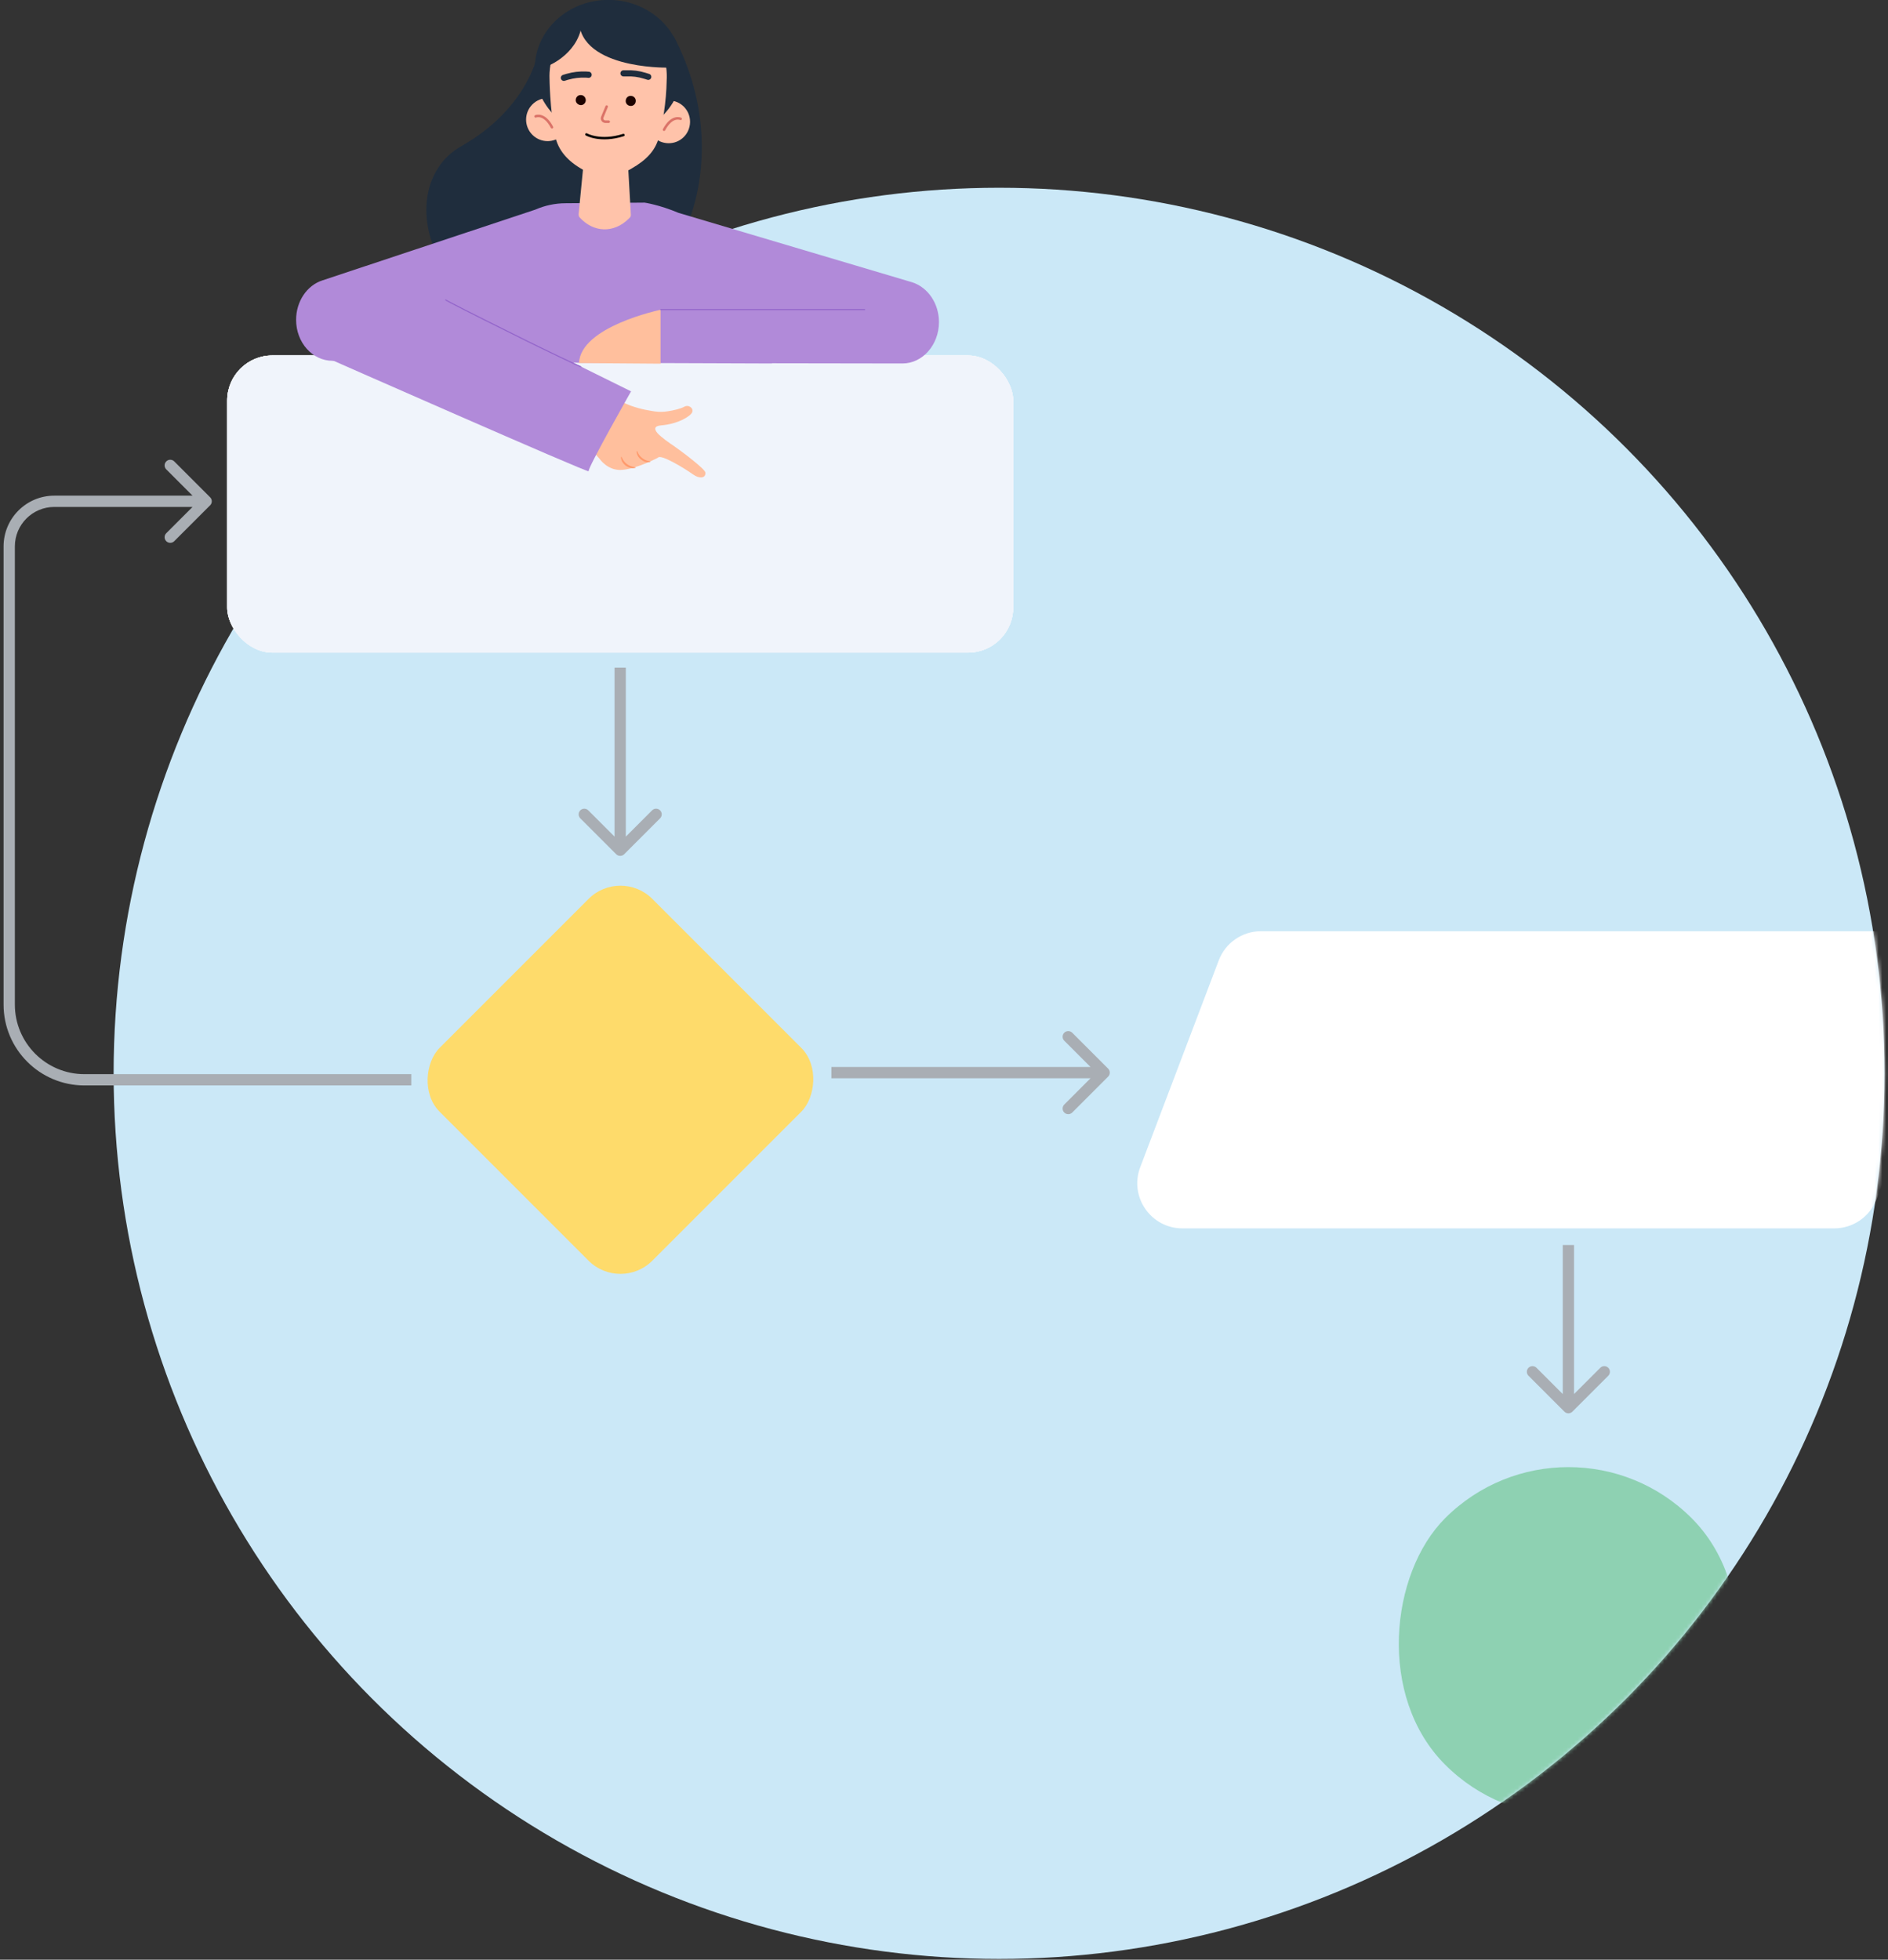 <svg width="502" height="521" viewBox="0 0 502 521" fill="none" xmlns="http://www.w3.org/2000/svg">
<rect x="0" y="0" width="502" height="521" fill="#333333" stroke="none"/>
<circle cx="265.651" cy="285.355" r="235.439" fill="#CBE8F7"/>
<rect x="60.402" y="94.5" width="209" height="79" rx="12" fill="#F4F7FC"/>
<rect x="60.402" y="94.5" width="209" height="79" rx="12" fill="#F4F7FC"/>
<rect x="60.402" y="94.5" width="209" height="79" rx="12" fill="#F4F7FC"/>
<path d="M415.959 375.298C416.545 375.884 417.494 375.884 418.08 375.298L427.626 365.752C428.212 365.167 428.212 364.217 427.626 363.631C427.04 363.045 426.091 363.045 425.505 363.631L417.02 372.116L408.534 363.631C407.948 363.045 406.999 363.045 406.413 363.631C405.827 364.217 405.827 365.167 406.413 365.752L415.959 375.298ZM415.52 331V374.238H418.52V331H415.52Z" fill="#A9AEB4"/>
<rect x="60.402" y="94.5" width="209" height="79" rx="12" fill="#F0F4FB"/>
<rect x="164.971" y="230.5" width="80" height="80" rx="12" transform="rotate(45 164.971 230.5)" fill="#FEDB6B"/>
<mask id="mask0" mask-type="alpha" maskUnits="userSpaceOnUse" x="30" y="49" width="472" height="472">
<circle cx="265.651" cy="285.355" r="235.439" fill="#B9E0F5"/>
</mask>
<g mask="url(#mask0)">
<path d="M324.061 255.308C325.83 250.649 330.295 247.568 335.279 247.568H508.607C517.007 247.568 522.807 255.976 519.825 263.828L498.939 318.828C497.17 323.488 492.705 326.568 487.721 326.568H314.393C305.993 326.568 300.193 318.161 303.175 310.308L324.061 255.308Z" fill="white"/>
<rect x="417.02" y="370.844" width="92.69" height="92.69" rx="46.345" transform="rotate(45 417.02 370.844)" fill="#8ED1B2"/>
</g>
<path d="M55.875 134.332C56.461 133.746 56.461 132.797 55.875 132.211L46.329 122.665C45.743 122.079 44.794 122.079 44.208 122.665C43.622 123.251 43.622 124.2 44.208 124.786L52.693 133.271L44.208 141.757C43.622 142.343 43.622 143.292 44.208 143.878C44.794 144.464 45.743 144.464 46.329 143.878L55.875 134.332ZM58.183 288.569H109.359V285.569H58.183V288.569ZM22.451 288.569H58.183V285.569H22.451V288.569ZM3.951 267.069V145.271H0.951V267.069H3.951ZM14.451 134.771H54.815V131.771H14.451V134.771ZM3.951 145.271C3.951 139.473 8.652 134.771 14.451 134.771V131.771C6.995 131.771 0.951 137.816 0.951 145.271H3.951ZM22.451 285.569C12.234 285.569 3.951 277.286 3.951 267.069H0.951C0.951 278.943 10.577 288.569 22.451 288.569V285.569Z" fill="#A9AEB4"/>
<path d="M163.842 227.103C164.427 227.688 165.377 227.688 165.963 227.103L175.509 217.557C176.095 216.971 176.095 216.021 175.509 215.435C174.923 214.85 173.973 214.85 173.388 215.435L164.902 223.921L156.417 215.435C155.831 214.85 154.882 214.85 154.296 215.435C153.71 216.021 153.71 216.971 154.296 217.557L163.842 227.103ZM163.402 177.494L163.402 226.042L166.402 226.042L166.402 177.494L163.402 177.494Z" fill="#A9AEB4"/>
<path d="M294.645 286.227C295.231 285.641 295.231 284.691 294.645 284.105L285.099 274.559C284.513 273.974 283.563 273.974 282.978 274.559C282.392 275.145 282.392 276.095 282.978 276.681L291.463 285.166L282.978 293.651C282.392 294.237 282.392 295.187 282.978 295.773C283.563 296.358 284.513 296.358 285.099 295.773L294.645 286.227ZM221.061 286.666L293.584 286.666L293.584 283.666L221.061 283.666L221.061 286.666Z" fill="#A9AEB4"/>
<g clip-path="url(#clip0)">
<path d="M142.733 15.198C142.733 15.198 139.846 29.143 122.688 38.839C104.386 49.188 113.646 83.94 145.075 85.629C179.283 87.481 197.912 45.212 179.174 9.751L142.733 15.198Z" fill="#1F2D3D"/>
<path d="M174.816 115.153C173.944 114.118 173.835 113.247 175.851 113.083C180.263 112.702 183.477 110.741 184.021 109.652C184.512 108.562 183.15 107.473 181.952 108.126C180.971 108.671 179.119 109.107 177.648 109.325C176.45 109.543 175.252 109.543 174.053 109.379C173.018 109.216 172.147 109.052 171.33 108.889C171.33 108.889 166.645 107.909 164.684 106.329L154.825 116.787L159.455 122.016C159.455 122.016 161.688 125.339 165.61 124.903C169.587 124.522 174.925 121.69 174.925 121.69C175.633 120.6 182.006 124.522 184.076 125.993C186.091 127.463 187.671 127.082 187.562 125.666C187.508 124.685 181.298 120.055 179.282 118.639C178.139 117.877 175.905 116.351 174.816 115.153Z" fill="#FFBF9D"/>
<path d="M169.042 124.304C169.042 124.359 168.77 124.468 168.225 124.468C167.735 124.468 167.027 124.25 166.373 123.814C165.774 123.324 165.338 122.724 165.229 122.234C165.066 121.744 165.12 121.417 165.175 121.417C165.338 121.363 165.556 122.561 166.7 123.378C167.844 124.25 169.042 124.141 169.042 124.304Z" fill="#FF9A6C"/>
<path d="M172.965 122.724C172.965 122.779 172.692 122.888 172.202 122.888C171.712 122.888 171.058 122.67 170.459 122.179C169.86 121.744 169.479 121.144 169.37 120.654C169.206 120.164 169.261 119.892 169.315 119.892C169.479 119.837 169.696 120.981 170.786 121.798C171.766 122.615 172.965 122.615 172.965 122.724Z" fill="#FF9A6C"/>
<path d="M242.578 75.061L180.427 56.595C175.252 54.416 171.385 53.872 171.385 53.872L150.414 54.035C147.581 54.035 144.858 54.634 142.352 55.724L85.812 74.516C81.617 75.823 78.731 80.126 78.731 85.029C78.731 91.075 83.088 95.923 88.426 95.923H114.518C114.463 96.195 114.409 96.304 114.409 96.304L205.266 96.631C205.266 96.631 205.266 96.631 205.266 96.576L239.963 96.631C245.301 96.631 249.659 91.674 249.659 85.628C249.659 80.726 246.772 76.422 242.578 75.061Z" fill="#B18AD9"/>
<path d="M85.866 94.673C85.866 94.673 156.896 125.993 156.515 125.285C156.133 124.577 167.79 104.042 167.79 104.042L110.269 75.608L85.866 94.673Z" fill="#B18AD9"/>
<path d="M154.553 97.505C154.553 97.559 154.008 97.342 153.082 96.906C152.101 96.416 150.74 95.816 149.16 95.054C145.892 93.474 141.316 91.295 136.359 88.79C131.348 86.339 126.882 84.051 123.613 82.417C122.034 81.6 120.781 80.946 119.8 80.456C118.874 79.966 118.384 79.693 118.439 79.639" stroke="#9264CA" stroke-width="0.279" stroke-miterlimit="10"/>
<path d="M175.634 96.687V82.361C175.634 82.361 154.336 86.773 153.955 96.524L175.634 96.687Z" fill="#FFBF9D"/>
<path d="M175.579 82.305H229.995" stroke="#9264CA" stroke-width="0.279" stroke-miterlimit="10"/>
<path d="M149.647 35.844C151.881 33.611 151.881 29.989 149.647 27.756C147.414 25.522 143.792 25.522 141.559 27.756C139.325 29.989 139.325 33.611 141.559 35.844C143.792 38.078 147.414 38.078 149.647 35.844Z" fill="#FFC3AA"/>
<path d="M142.407 30.94C142.407 30.94 144.695 29.905 146.765 33.827" stroke="#DB7368" stroke-width="0.672" stroke-miterlimit="10" stroke-linecap="round" stroke-linejoin="round"/>
<path d="M172.094 32.302C172.039 35.461 174.545 38.022 177.704 38.076C180.863 38.13 183.424 35.625 183.478 32.465C183.532 29.306 181.027 26.746 177.868 26.692C174.708 26.692 172.148 29.197 172.094 32.302Z" fill="#FFC3AA"/>
<path d="M180.972 31.594C180.972 31.594 178.684 30.505 176.56 34.481" stroke="#DB7368" stroke-width="0.672" stroke-miterlimit="10" stroke-linecap="round" stroke-linejoin="round"/>
<path d="M181.411 18.646C181.603 8.54 172.981 0.18 162.154 -0.026C151.326 -0.231 142.392 7.794 142.2 17.9C142.008 28.006 150.63 36.366 161.458 36.571C172.286 36.777 181.219 28.752 181.411 18.646Z" fill="#1F2D3D"/>
<path d="M166.973 43.577C166.973 43.577 164.467 45.811 162.234 46.301C160.001 46.791 157.822 45.048 157.822 45.048C157.768 45.048 155.207 43.033 155.207 43.033L153.846 56.977C153.846 57.249 153.9 57.522 154.064 57.74C157.822 61.934 163.269 62.043 167.191 58.121L167.463 57.849C167.681 57.631 167.736 57.358 167.736 57.086L166.973 43.577Z" fill="#FFC3AA"/>
<path d="M177.268 21.246C177.159 27.402 176.178 32.685 175.198 36.444C174.272 40.148 171.657 42.653 168.062 44.723L167.408 45.105C163.595 47.229 158.693 47.229 154.88 45.05C151.013 42.871 148.344 39.984 147.581 36.008C146.165 28.763 146.11 20.811 146.11 20.811C146.11 20.811 145.13 4.143 161.907 4.687C178.684 5.178 177.268 21.246 177.268 21.246Z" fill="#FFC3AA"/>
<path d="M161.308 28.327L160.164 31.105C159.892 31.704 160.328 32.358 160.982 32.358H161.853" stroke="#DB7368" stroke-width="0.672" stroke-miterlimit="10" stroke-linecap="round" stroke-linejoin="round"/>
<path d="M155.752 26.636C155.752 27.399 155.099 27.998 154.391 27.944C153.682 27.889 153.029 27.29 153.083 26.582C153.083 25.819 153.737 25.22 154.445 25.274C155.153 25.274 155.752 25.874 155.752 26.636Z" fill="#1D0300"/>
<path d="M169.043 26.855C169.043 27.617 168.389 28.216 167.681 28.162C166.918 28.162 166.319 27.508 166.374 26.8C166.374 26.038 167.027 25.439 167.735 25.493C168.498 25.493 169.097 26.147 169.043 26.855Z" fill="#1D0300"/>
<path d="M155.915 35.734C155.915 35.734 159.619 37.859 165.774 35.898" stroke="black" stroke-width="0.636" stroke-miterlimit="10" stroke-linecap="round" stroke-linejoin="round"/>
<path d="M149.924 20.698L150.795 20.426C152.593 19.936 153.955 19.772 155.807 19.827L156.515 19.881" stroke="#1F2D3D" stroke-width="1.63" stroke-miterlimit="10" stroke-linecap="round"/>
<path d="M172.366 20.428L171.495 20.155C169.697 19.611 168.336 19.447 166.484 19.502H165.775" stroke="#1F2D3D" stroke-width="1.63" stroke-miterlimit="10" stroke-linecap="round"/>
<path d="M177.322 17.978C177.322 17.978 152.647 18.414 153.954 3.979C153.954 3.979 175.579 -1.686 177.322 17.978Z" fill="#1F2D3D"/>
<path d="M145.894 17.432C145.894 17.432 154.609 13.946 154.827 5.067C154.772 5.067 145.894 5.939 145.894 17.432Z" fill="#1F2D3D"/>
</g>
<defs>
<clipPath id="clip0">
<rect width="298.281" height="145.6" fill="white" transform="translate(29)"/>
</clipPath>
</defs>
</svg>
